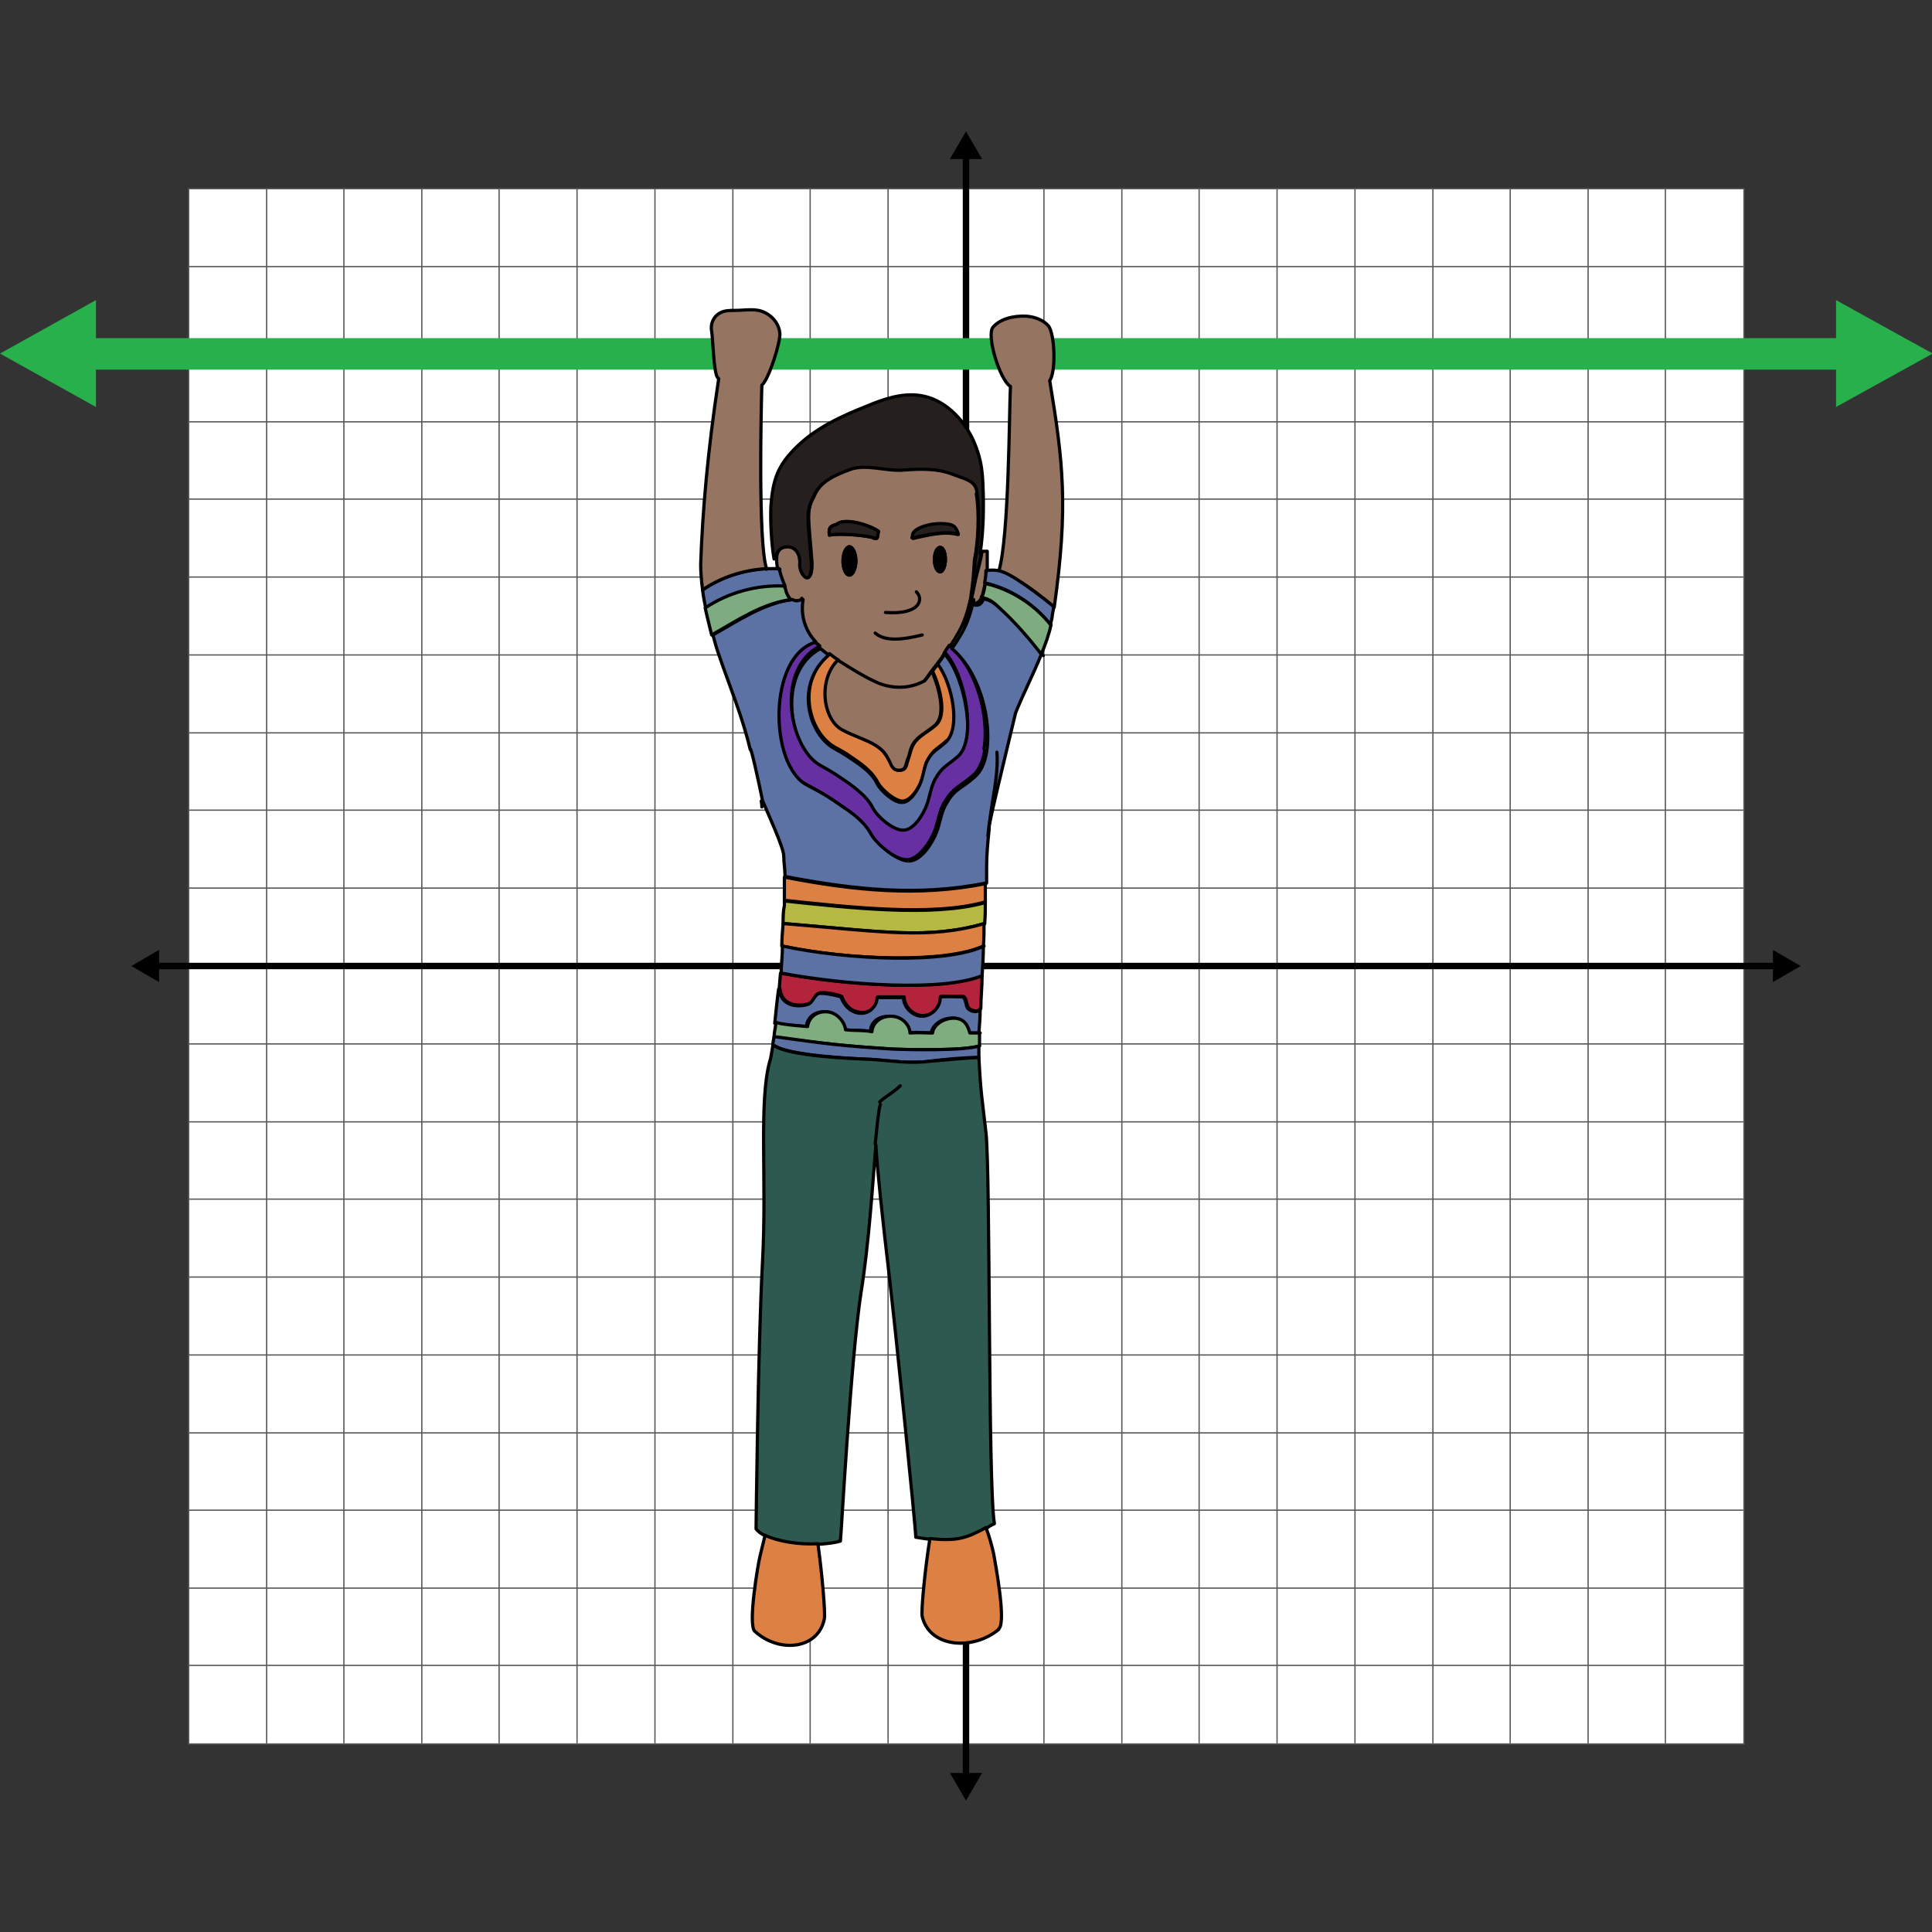 <?xml version="1.0" encoding="UTF-8"?><svg xmlns="http://www.w3.org/2000/svg" width="300" height="300" viewBox="0 0 300 300"><rect x="0" y="0" width="300" height="300" fill="#333333" stroke="none"/><defs><style>.cls-1{fill:#5c71a4;}.cls-1,.cls-2,.cls-3,.cls-4,.cls-5,.cls-6,.cls-7,.cls-8,.cls-9,.cls-10,.cls-11,.cls-12{stroke-linecap:round;stroke-linejoin:round;stroke-width:.5px;}.cls-1,.cls-2,.cls-3,.cls-4,.cls-5,.cls-6,.cls-7,.cls-8,.cls-9,.cls-10,.cls-11,.cls-12,.cls-13{stroke:#000;}.cls-14{fill:#fff;stroke:#58595b;stroke-width:.2px;}.cls-14,.cls-13{stroke-miterlimit:10;}.cls-2{fill:#dc8044;}.cls-3{fill:#251f1e;}.cls-4{fill:#b3233c;}.cls-5{fill:#2e5951;}.cls-6{fill:#957561;}.cls-7{fill:#7fad80;}.cls-8{fill:#b5b842;}.cls-9{fill:#6630a2;}.cls-10{fill:#7eac80;}.cls-11,.cls-13{fill:none;}.cls-15,.cls-16{stroke-width:0px;}.cls-16{fill:#27b04b;}</style></defs><g id="Grid"><rect class="cls-14" x="29.3" y="29.3" width="241.5" height="241.5"/><line class="cls-14" x1="29.3" y1="258.6" x2="270.7" y2="258.6"/><line class="cls-14" x1="29.3" y1="246.6" x2="270.7" y2="246.6"/><line class="cls-14" x1="29.3" y1="234.5" x2="270.7" y2="234.5"/><line class="cls-14" x1="29.3" y1="222.5" x2="270.7" y2="222.5"/><line class="cls-14" x1="29.3" y1="210.4" x2="270.7" y2="210.4"/><line class="cls-14" x1="29.3" y1="198.3" x2="270.7" y2="198.3"/><line class="cls-14" x1="29.3" y1="186.2" x2="270.7" y2="186.2"/><line class="cls-14" x1="29.3" y1="174.2" x2="270.7" y2="174.2"/><line class="cls-14" x1="29.3" y1="162.1" x2="270.7" y2="162.1"/><line class="cls-14" x1="29.3" y1="150" x2="270.7" y2="150"/><line class="cls-14" x1="29.3" y1="137.9" x2="270.7" y2="137.9"/><line class="cls-14" x1="29.3" y1="125.8" x2="270.7" y2="125.8"/><line class="cls-14" x1="29.3" y1="113.8" x2="270.7" y2="113.8"/><line class="cls-14" x1="29.3" y1="101.7" x2="270.7" y2="101.7"/><line class="cls-14" x1="29.3" y1="89.6" x2="270.7" y2="89.6"/><line class="cls-14" x1="29.3" y1="77.5" x2="270.7" y2="77.5"/><line class="cls-14" x1="29.3" y1="65.5" x2="270.7" y2="65.5"/><line class="cls-14" x1="29.3" y1="53.4" x2="270.7" y2="53.4"/><line class="cls-14" x1="29.3" y1="41.4" x2="270.7" y2="41.4"/><line class="cls-14" x1="258.6" y1="29.3" x2="258.6" y2="270.7"/><line class="cls-14" x1="246.6" y1="29.3" x2="246.6" y2="270.7"/><line class="cls-14" x1="234.5" y1="29.3" x2="234.5" y2="270.7"/><line class="cls-14" x1="222.5" y1="29.3" x2="222.5" y2="270.7"/><line class="cls-14" x1="210.4" y1="29.3" x2="210.4" y2="270.7"/><line class="cls-14" x1="198.3" y1="29.3" x2="198.3" y2="270.7"/><line class="cls-14" x1="186.2" y1="29.3" x2="186.2" y2="270.7"/><line class="cls-14" x1="174.2" y1="29.3" x2="174.2" y2="270.7"/><line class="cls-14" x1="162.1" y1="29.3" x2="162.1" y2="270.7"/><line class="cls-14" x1="150" y1="29.3" x2="150" y2="270.7"/><line class="cls-14" x1="137.9" y1="29.3" x2="137.9" y2="270.7"/><line class="cls-14" x1="125.8" y1="29.3" x2="125.8" y2="270.7"/><line class="cls-14" x1="113.8" y1="29.3" x2="113.8" y2="270.7"/><line class="cls-14" x1="101.7" y1="29.3" x2="101.7" y2="270.7"/><line class="cls-14" x1="89.6" y1="29.3" x2="89.6" y2="270.7"/><line class="cls-14" x1="77.5" y1="29.3" x2="77.5" y2="270.7"/><line class="cls-14" x1="65.5" y1="29.3" x2="65.5" y2="270.7"/><line class="cls-14" x1="53.4" y1="29.3" x2="53.4" y2="270.7"/><line class="cls-14" x1="41.4" y1="29.3" x2="41.4" y2="270.7"/><line class="cls-13" x1="23.9" y1="150" x2="276.1" y2="150"/><polygon class="cls-15" points="24.7 152.5 20.4 150 24.7 147.5 24.7 152.5"/><polygon class="cls-15" points="275.3 152.5 279.6 150 275.3 147.5 275.3 152.5"/><line class="cls-13" x1="150" y1="23.9" x2="150" y2="276.1"/><polygon class="cls-15" points="147.5 24.7 150 20.4 152.5 24.7 147.5 24.7"/><polygon class="cls-15" points="147.5 275.3 150 279.6 152.5 275.3 147.5 275.3"/></g><g id="Lines"><polygon class="cls-16" points="300.1 54.9 285.1 46.6 285.1 52.5 14.9 52.5 14.9 46.6 0 54.9 14.9 63.2 14.9 57.4 285.1 57.4 285.1 63.2 300.1 54.9"/></g><g id="Latin"><path class="cls-6" d="M151.8,76.6c0-2.1-1.9-2.3-3.9-3.1-2.4-.9-5-.8-7.6-.6-2.6.2-5.7-1-8.2-.1-2.4.9-4.8,1.9-5.7,4.3-1.3,2.3-.8,3.5-.3,10.4,0,4.1-2.1,1.3-1.8-.2,0-2-1.3-2.9-2.8-2.3-.6.3-.9.9-.9,1.7,0,.5,0,1.1.2,1.8.2,1,.6,2,.9,2.7h0c0,.2.2.4.2.6.2.8.5,1.2.8,1.5.4,0,.8,0,1.3,0h.3c-.4,2.5.3,4.8,2,6.6.2.3.6.5.9.8.4.3.8.7,1.3,1,.4.3.9.7,1.4,1,2,1.3,4.2,2.6,5.5,3.2,2.5,1.3,5.5,1.4,8,0,0,0,.5-.6,1.1-1.5.3-.4.6-.8,1-1.3.3-.4.7-.9,1-1.4.3-.4.6-.8.8-1.1.7-.9,1.2-1.8,1.6-2.5.9-1.6,1.4-3.3,1.8-5.1.5-3.1.6-6,.6-6,.6-2.8.8-7.4.3-10.3ZM131.9,89.3c-.6,0-1-1-1-2.2s.5-2.2,1-2.2,1,1,1,2.2-.5,2.2-1,2.2ZM135.7,83.5s0,0,0,0c-2-.5-5.9-.7-6.9-.4-.3-1.7.8-1.4,1.3-1.8,1.3-.9,5.1.3,6.3,1.2-.2.9,0,1.3-.7,1ZM146,88.8c-.5,0-.9-.8-.9-1.9s.4-1.9.9-1.9.8.9.8,1.9-.4,1.9-.8,1.9ZM148.7,83c-2.2-.6-5,.2-6.9.6-.7-1.2,2.1-2.2,4.2-2.2,2.2,0,2.4.5,2.8,1.6h0Z"/><path class="cls-11" d="M150.8,93.6c0,.4-.1.7-.2,1.1"/><path class="cls-11" d="M141.8,83.5c0,0-.1,0-.2,0"/><path class="cls-11" d="M136,83.6c0,0-.2,0-.3,0"/><path class="cls-11" d="M142.3,91.9c1.2,1.2.5,3.6-4.8,3.2"/><path class="cls-3" d="M152.4,85.8c-.2,1.3-.5,2.7-1,4.3-.2,1-.4,1.9-.6,2.9.5-3.1.6-6,.6-6,.6-2.8.8-7.4.3-10.3,0-2.1-1.9-2.3-3.9-3.1-2.4-.9-5-.8-7.6-.6-2.6.2-5.7-1-8.2-.1-2.4.9-4.8,1.9-5.7,4.3-1.3,2.3-.8,3.5-.3,10.4,0,4.1-2.1,1.3-1.8-.2,0-2-1.3-2.9-2.8-2.3-.6.3-.9.9-.9,1.7h-.3c-.4-2.1-.6-5.9-.5-8.1.3-4.3,1.1-6.5,4.1-9.4,3-2.9,6.9-4.7,10.7-6.2,2.6-1.1,5.5-2.1,8.3-1.7,3.7.5,6.7,3.5,8.3,6.9,1.5,3.4,1.5,5.5,1.6,9.2,0,2.3,0,4.9-.5,8.4Z"/><line class="cls-11" x1="141.8" y1="83.6" x2="141.8" y2="83.5"/><path class="cls-11" d="M143.2,98.6c-2.9.7-5.7,1.1-7.3-.3"/><path class="cls-2" d="M153,137.2c0,.9,0,1.9,0,2.9h-.2c-8,2.2-20.7.8-31-.3,0-1.2,0-2.4,0-3.6h0c10.9,2.1,20.8,3.1,31.3,1Z"/><path class="cls-4" d="M152.5,151.5c0,1.7-.2,3.5-.2,5.1h0c-.4.6-1.3.4-1.8,0-.5-.4-.3-1.5-.9-1.9,0,0-2.5,0-3.5,0,.1,1.5-1.2,3-2.8,3-1.5,0-2.9-1.4-2.9-2.9-1.4,0-2.7,0-4.1,0,0,.9-.5,1.8-1.4,2.2-.8.4-1.8.2-2.6-.2-.8-.5-1.3-1.3-1.6-2.1-1.1-.4-2.9-.7-3.5-.5-.6.2-.9,1.3-1.5,1.6-.6.3-4.2,1-4.6-2.3h-.1c.1-1.4.2-2.4.2-2.4,10.1,1.9,25.2,2.9,31.2.4h0Z"/><path class="cls-1" d="M152.2,156.6c0,1.3-.1,2.6-.2,3.8h-.2c-.9,0-1.4,0-1.4,0-.3-1-.7-2.4-2.6-2.3-1.8,0-3.1,1.3-3.2,2.3-1.5,0-2.1-.2-3.5,0,0-1-.8-2.6-3-2.6s-3,1.4-2.9,2.4c-1.6-.3-2.3-.1-4.1-.3,0-.9-1.2-2.8-3.1-2.8-1.6,0-2.6.9-2.8,2.3,0,0-4.2-.3-4.7-.5h-.2c.2-1.9.4-3.9.6-5.3h.1c.4,3.3,4,2.6,4.6,2.3.6-.3.9-1.4,1.5-1.6.6-.2,2.5.2,3.5.5.3.9.9,1.7,1.6,2.1.8.5,1.8.6,2.6.2.8-.4,1.4-1.3,1.4-2.2,1.3,0,2.7,0,4.1,0,0,1.5,1.4,2.9,2.9,2.9,1.5,0,2.9-1.5,2.8-3,1-.1,3.5,0,3.5,0,.6.4.4,1.5.9,1.9.5.4,1.4.6,1.8,0h0Z"/><path class="cls-7" d="M152.1,160.4c0,.7,0,1.4,0,2-2.3.8-11.2.6-13.5.5-7.8-.5-10.2-.8-18.1-1.8h-.3c0-.8.2-1.5.3-2.3h.2c.6.3,4.7.6,4.7.6.2-1.4,1.3-2.3,2.8-2.3,1.9,0,3,1.8,3.1,2.8,1.8.2,2.4,0,4.1.3,0-1,1-2.4,2.9-2.4s3,1.5,3,2.6c1.5-.1,2.1,0,3.5,0,.1-1,1.3-2.2,3.2-2.3,1.9,0,2.3,1.3,2.6,2.3,0,0,.5,0,1.4,0h.2Z"/><path class="cls-1" d="M152,162.4c0,.6,0,1.3,0,1.8-2,0-5.6.3-7.7.6-3.1.4-6-.1-9.1-.3-2.8-.1-12.6-.6-14.9-2.1h-.3c0-.5.1-.9.2-1.4h.3c7.9,1.1,10.2,1.4,18.1,1.9,2.3.1,11.2.3,13.5-.5Z"/><path class="cls-8" d="M153,140.1c0,1,0,2.2-.1,3.3-8.7,2.5-15.7,1.3-31.3,0,0-1,0-1.9.2-2.8,0-.2,0-.5,0-.7,10.3,1.1,23,2.5,31,.3h.2Z"/><path class="cls-2" d="M152.8,143.4c0,1.1,0,2.3-.1,3.5-5.9,2.7-20.9,2.2-31.3,0,0-1.1.1-2.3.2-3.5,15.6,1.3,22.6,2.5,31.3,0Z"/><path class="cls-1" d="M152.7,146.9c0,1.5-.1,3.1-.2,4.6h0c-6,2.5-21.1,1.5-31.2-.4,0-1.3.2-2.7.2-4.2,10.4,2.2,25.4,2.8,31.3,0Z"/><path class="cls-11" d="M135.8,176.1c0,.3,0,.8,0,1.6h0"/><path class="cls-5" d="M154.4,236.6c-.5.2-.9.5-1.2.7-2.8,1.5-4.3,2.1-8.7,1.7-.7,0-1.5-.2-2.3-.3,0-1.5-3.1-31.9-4.2-41.3-1-8.4-1.8-16.1-2-19.6-.5,6.2-1.1,15.5-2.3,22.9-1.6,10.4-3.1,38-3.2,38.6-1,.3-2.2.4-3.4.5-3.1.2-6.3-.4-8.2-1.3-.7-.3-1.2-.7-1.5-1.1,0,0,.3-28.5,1-41.4.7-12.7-.6-24.7,1.1-31.1.2-.5.3-1.4.5-2.5h.3c2.3,1.6,12.1,2,14.9,2.1,3.2.2,6,.7,9.1.3,2.1-.2,5.7-.5,7.7-.6.3,5.8.5,6.3,1.1,11.7.7,6.2.3,54.6,1.3,60.6Z"/><path class="cls-11" d="M136.7,171.5c-.3,1-.5,3.2-.8,6.2h0"/><path class="cls-11" d="M130.4,239.2h0"/><path class="cls-11" d="M139.8,168.6c-1.4,1.3-2.4,1.7-3.2,2.5"/><path class="cls-6" d="M153.2,88.6c0,.6-.1,1.2-.2,1.9-.1.6-.3,1.2-.4,1.8,0,.2-.1.3-.2.4,0,.3-.2.5-.4.7-.3.3-.8.4-1.2.1h0c0-.2,0-.4.1-.7.2-.9.4-1.9.6-2.9.4-1.6.8-3,1-4.3.2,0,.6,0,.8,0,0,1,0,1.9,0,2.8Z"/><path class="cls-2" d="M153.1,137.2s0,0,0,0"/><path class="cls-2" d="M152.7,146.9s0,0,0,0"/><path class="cls-11" d="M124.5,92.9c0,0,0,.1,0,.2"/><path class="cls-2" d="M147,115c-1.4,1.3-2,1.3-2.9,2.9-.6,1-.6,2.2-1,3.3-.4,1.1-1.6,3.1-2.9,3.2-1.3,0-3.4-1.9-3.9-2.9-.5-1-1.4-2-2.9-3.1-1.6-1.1-1.9-1.4-3.8-2.4-3.9-2.2-6.2-9.9-.8-14.5.4.3.9.7,1.4,1-3.1,3-2.4,9.2.8,10.9,1.5.8,3.7,1.5,5,2.3,1.2.8,1.6,1.6,2.1,2.3.4.8.6,1.7,1.6,1.6,1.1,0,1-.8,1.3-1.6.3-.8.4-1.7.9-2.5.7-1.2,2.3-1.9,3.4-2.9,1.9-1.6.5-6.3-.5-8.4h0c.3-.4.6-.8,1-1.3,2.3,3.1,3.7,9.9,1.3,12.1Z"/><path class="cls-1" d="M148.9,117.8c-1.7,1.6-2.5,1.6-3.6,3.6-.7,1.2-.8,2.7-1.3,4-.5,1.3-1.9,3.8-3.6,3.9-1.6,0-4.1-2.3-4.8-3.5-.6-1.2-1.7-2.4-3.6-3.7-1.9-1.4-2.4-1.7-4.6-2.9-4.8-2.7-7-14.7,0-18.5.4.3.8.7,1.3,1-5.4,4.6-3.1,12.3.8,14.5,1.8,1,2.2,1.3,3.8,2.4,1.5,1.1,2.4,2,2.9,3.1.5,1,2.6,3,3.9,2.9,1.3,0,2.5-2.1,2.9-3.2.4-1.1.5-2.3,1-3.3.9-1.6,1.5-1.6,2.9-2.9,2.3-2.2,1-9-1.3-12.1.3-.4.7-.9,1-1.4h.2c3.1,3.6,4.9,13.5,2,16.2Z"/><path class="cls-9" d="M152.9,116.6c-.3,1.7-.9,3-1.8,3.8-2.1,1.8-3,1.8-4.4,4.1-.9,1.4-1,3.1-1.6,4.6-.6,1.5-2.4,4.4-4.3,4.4-1.9,0-5-2.6-5.8-4.1-.8-1.4-2.1-2.7-4.4-4.3-2.3-1.6-2.9-1.9-5.6-3.4-5.9-3.1-6.1-20.1,1.4-22.2.2.3.6.5.9.8-7,3.8-4.7,15.8,0,18.5,2.2,1.2,2.7,1.6,4.6,2.9,1.9,1.4,3,2.5,3.6,3.7.6,1.3,3.2,3.6,4.8,3.5,1.6,0,3.1-2.5,3.6-3.9.5-1.3.6-2.7,1.3-4,1.1-2,1.8-2,3.6-3.6,2.9-2.7,1.1-12.6-2-16h-.2c.3-.5.6-.9.8-1.2,4.4,3.7,6.2,11.2,5.4,16.1Z"/><path class="cls-1" d="M161.7,101.6c-1.2,3-2.8,6.1-4,9.1-2,8.4-3.7,15.2-4.1,17.6,0,.2,0,.3,0,.4-.2,1.9-.4,3.9-.4,6s0,1.5,0,2.4c-10.5,2.1-20.3,1.1-31.3-1h0c0-1.1-.2-2.1-.2-3.2,0-1.3-2.7-7.1-3.3-8.6,0,0,0,0,0,0-.5-2.5-1.9-8.9-1.9-7.9-1.3-5.4-3.2-9.8-4.9-14.8-.3-.8-.6-1.9-.9-3,3.9-2.2,8-5,12.4-5.5.4.3.9.2,1.3,0h.3c-.4,2.5.3,4.8,2,6.6-7.5,2.1-7.3,19.1-1.4,22.2,2.7,1.4,3.3,1.8,5.6,3.4,2.3,1.5,3.6,2.8,4.4,4.3.8,1.4,3.9,4.1,5.8,4.1,2,0,3.7-2.9,4.3-4.4.6-1.5.7-3.2,1.6-4.6,1.3-2.3,2.3-2.2,4.4-4.1.9-.8,1.5-2.1,1.8-3.8.8-4.9-1-12.4-5.4-16.1.7-.9,1.2-1.8,1.6-2.5.9-1.6,1.4-3.3,1.8-5.1,0,.2,0,.4-.1.7h0c.3.3.9.2,1.2-.1.2-.2.3-.4.4-.7,1.1.1,2,.9,2.8,1.6,2.4,2.2,4.5,4.7,6.5,7.2Z"/><path class="cls-1" d="M118.3,125.3c0-.2,0-.5-.1-.9"/><path class="cls-6" d="M163.6,94.2c-1.8-1.5-3.7-3-5.7-4.2-.9-.5-1.8-1.1-2.8-1.3,1.6-5.4,1.6-24.8,1.8-28.7-1.6-.9-3.8-7.9-2.7-9.2,1.1-1.3,3.2-1.8,5.2-1.7,1.3.1,2.6.6,3.4,1.5,1,1.3,1.2,7.1.2,8.5,2.1,12.7,2.9,19.6.7,35.2Z"/><path class="cls-1" d="M163.6,94.2c0,.4-.1.8-.2,1.3,0,.5-.2,1-.3,1.5-2.5-3.2-6.2-5.6-10.2-6.5.1-.6.2-1.2.2-1.9.6-.1,1.3-.1,1.9,0,1,.2,2,.8,2.8,1.3,2,1.3,3.9,2.7,5.7,4.2Z"/><path class="cls-10" d="M163.2,97c-.3,1.5-.9,3.1-1.5,4.6-2-2.6-4.1-5-6.5-7.2-.8-.8-1.7-1.5-2.8-1.6,0-.1.1-.3.2-.4.2-.6.3-1.2.4-1.8,4,.9,7.7,3.3,10.2,6.5Z"/><path class="cls-1" d="M121.9,91.1c-4.3-.2-8.7,1-12.3,3.4-.2-1-.4-1.9-.5-2.9,2.9-2,6.4-3.1,9.9-3.3.7,0,1.3,0,2,0,.2,1,.6,2,.9,2.7Z"/><path class="cls-6" d="M145.2,112.6c-1.1,1-2.7,1.7-3.4,2.9-.5.8-.5,1.6-.9,2.5-.3.8-.2,1.6-1.3,1.6-1.1,0-1.2-.9-1.6-1.6-.4-.8-.8-1.5-2.1-2.3-1.3-.8-3.5-1.5-5-2.3-3.2-1.6-3.9-7.9-.8-10.9,2,1.3,4.2,2.6,5.5,3.2,2.5,1.3,5.5,1.4,8,0,0,0,.5-.6,1.1-1.5h0c.9,2.1,2.4,6.7.5,8.4Z"/><path class="cls-6" d="M119,88.3c-3.5.2-7,1.3-9.9,3.3-.2-1.5-.3-2.9-.3-4,.3-8.4,1.1-17.6,2.8-28.8l-.2-.2c-.6-.9-.7-6.1-.9-7.2-.2-1,.2-2.2,1.3-2.8.7-.4,1.5-.4,2.3-.4,1.8,0,3.3-.4,4.8.4,1.3.7,2.1,1.9,2.2,3.2.1,1.3-1.7,7.1-2.8,8-.1,3.2-.6,24.2.7,28.4Z"/><path class="cls-11" d="M119,88.4s0,0,0,0"/><path class="cls-11" d="M121.1,88.4c0,0-.1,0-.2,0"/><path class="cls-11" d="M153.2,88.7s0,0,0,0"/><path class="cls-12" d="M132.9,87.1c0,1.2-.5,2.2-1,2.2s-1-1-1-2.2.5-2.2,1-2.2,1,1,1,2.2Z"/><path class="cls-12" d="M146.8,86.9c0,1-.4,1.9-.8,1.9s-.9-.8-.9-1.9.4-1.9.9-1.9.8.9.8,1.9Z"/><path class="cls-3" d="M148.7,82.9h0c-2.2-.5-5,.2-6.9.6-.7-1.2,2.1-2.2,4.2-2.2,2.2,0,2.4.5,2.8,1.6Z"/><path class="cls-3" d="M136.4,82.5c-.2.9,0,1.3-.7,1,0,0,0,0,0,0-2-.5-5.9-.7-6.9-.4-.3-1.7.8-1.4,1.3-1.8,1.3-.9,5.1.3,6.3,1.2Z"/><path class="cls-10" d="M122.9,93.1c-4.4.5-8.5,3.3-12.4,5.5-.3-1.3-.7-2.8-1-4.2,3.6-2.4,8-3.6,12.3-3.4h0c0,.2.2.4.2.6.2.8.5,1.2.8,1.5Z"/><path class="cls-11" d="M161.7,101.7s0,0,0,0"/><path class="cls-2" d="M128,251.4c-1,4.8-7.1,5.3-10.8,1.9-1.1-1,.5-10.4.8-11.6.2-.8.5-2.1.8-3.3,1.9.9,5.2,1.5,8.2,1.3.6,4.2,1.2,10.8,1,11.7Z"/><path class="cls-2" d="M155.1,253c-4.1,3.4-10.8,2.8-11.9-2-.2-.9.5-7.9,1.2-12.1h0c4.4.5,5.9-.2,8.7-1.7h0c.5,1.3,1,3.1,1.2,4.1.2,1.2,2,10.6.8,11.6Z"/><path class="cls-1" d="M154.8,116.8c.3,3.7-.9,7.8-1.4,13"/></g></svg>